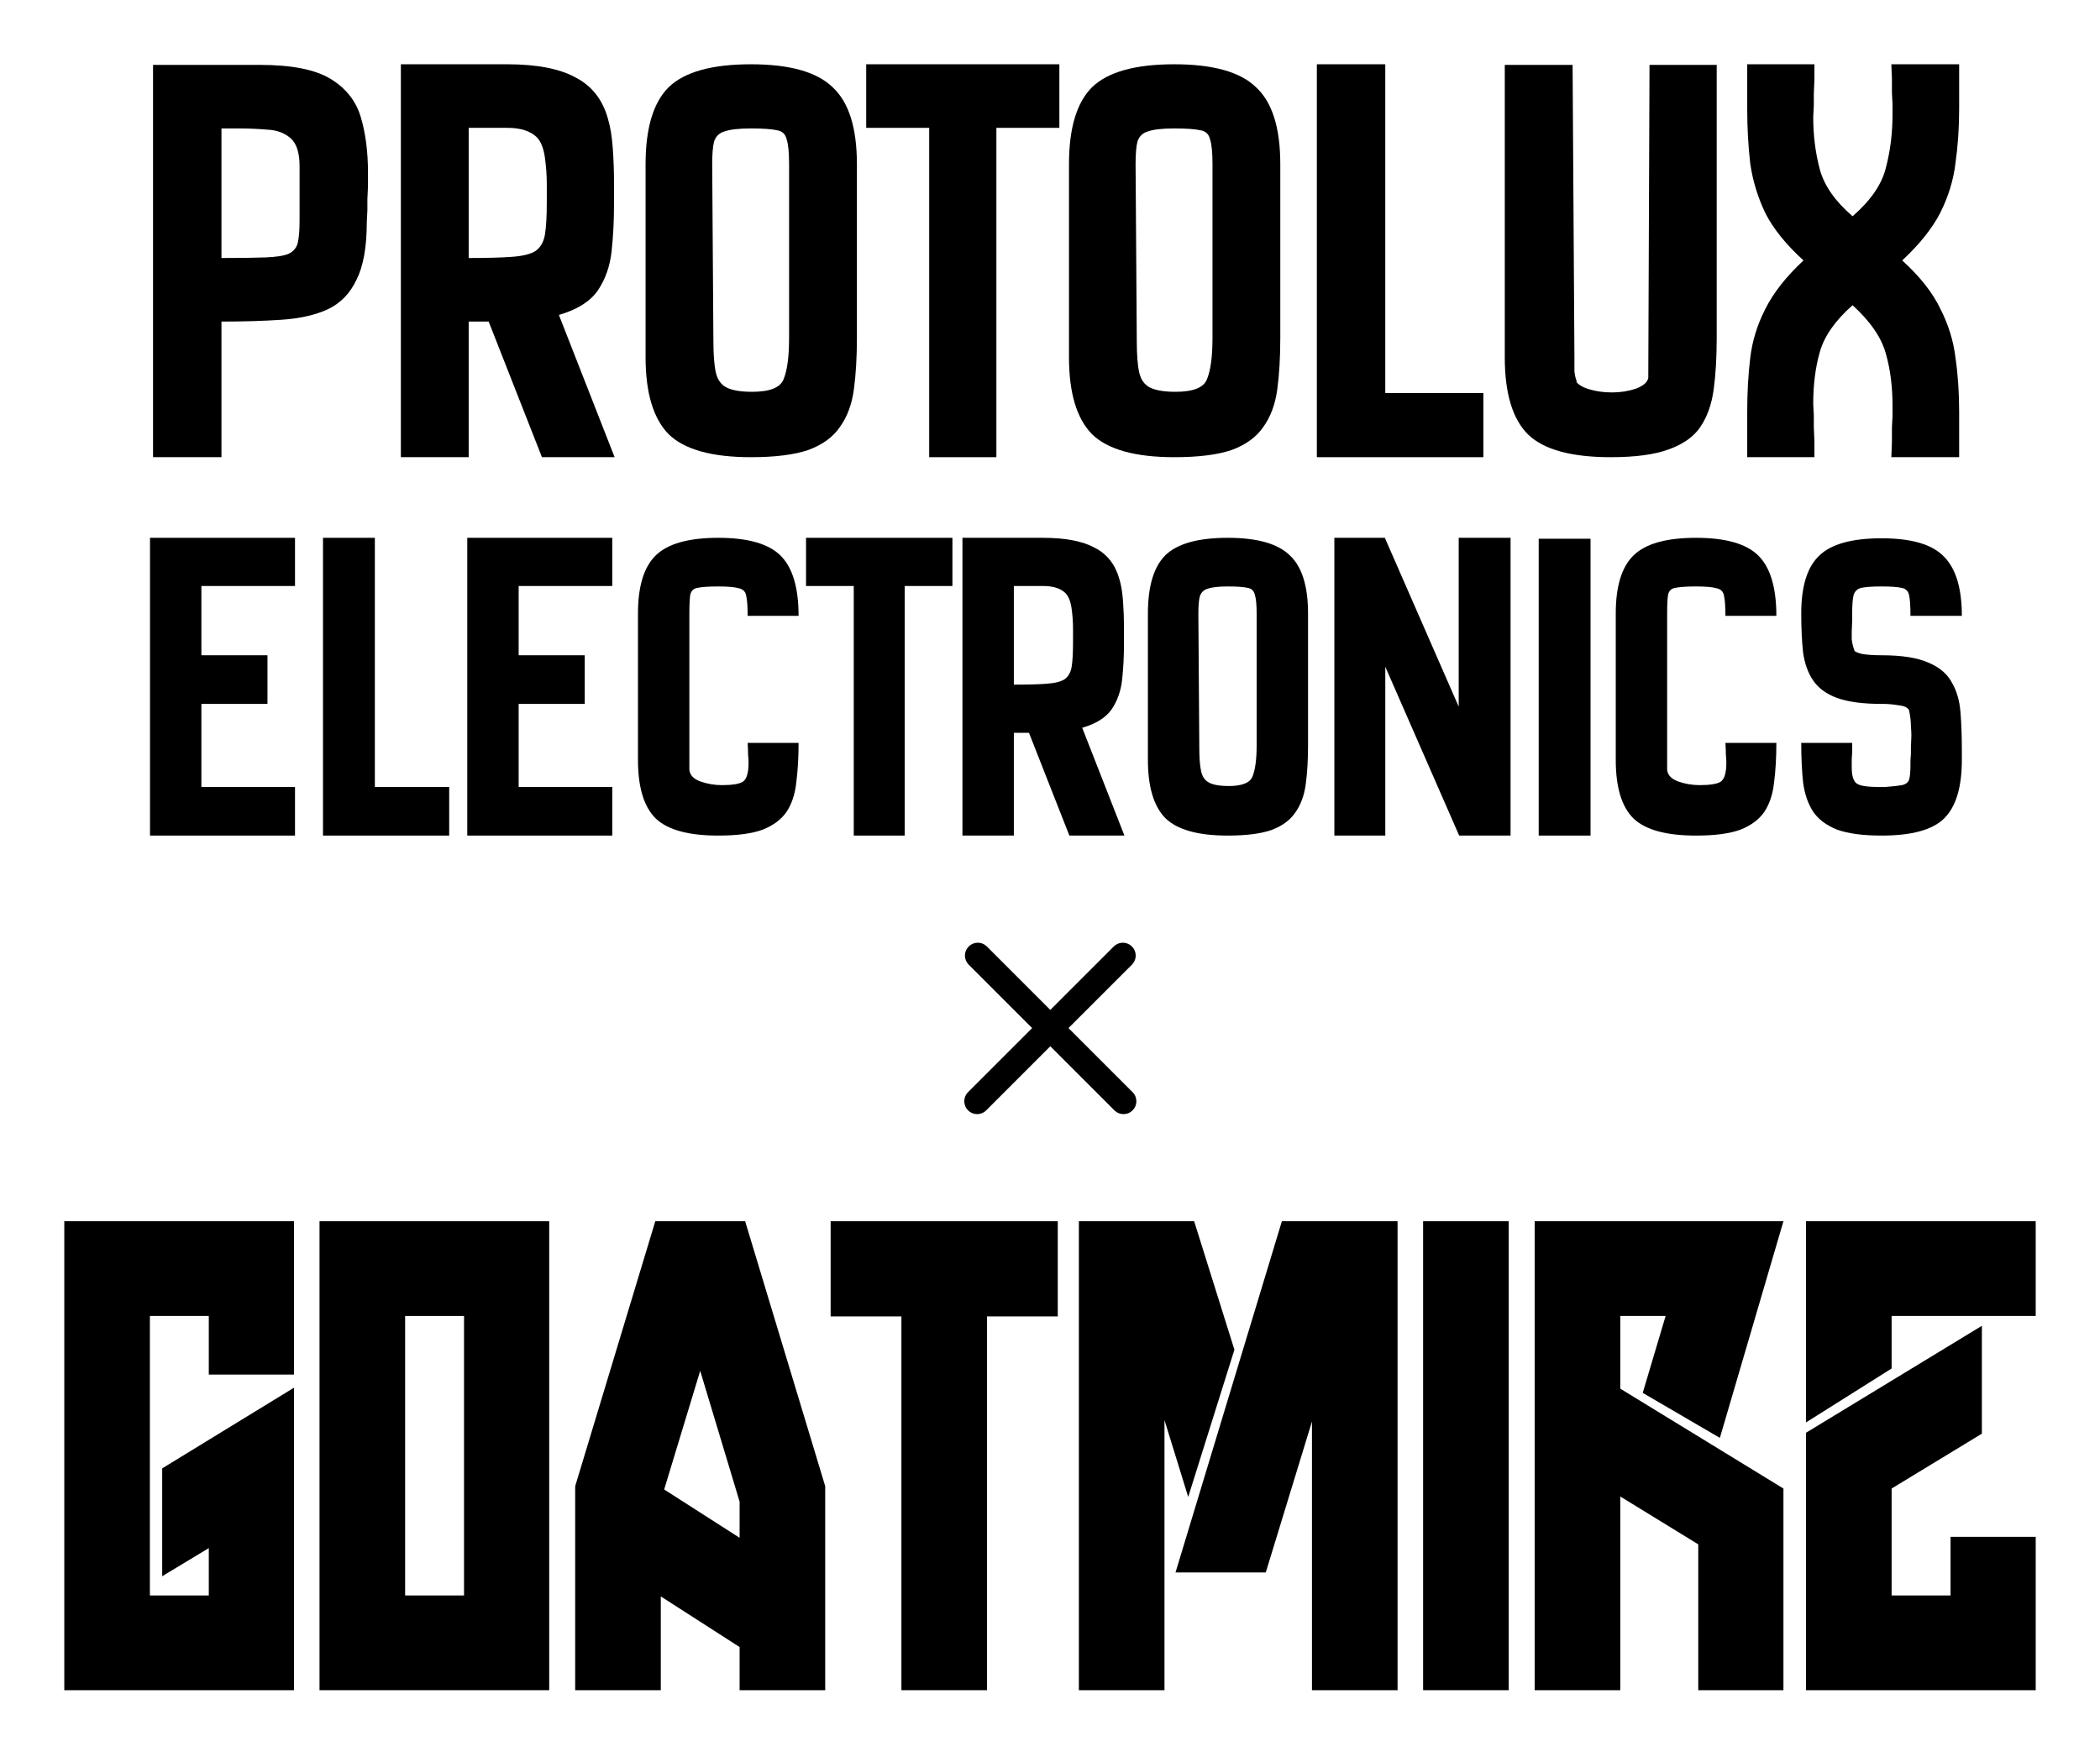 <svg width="98" height="82" viewBox="0 0 98 82" fill="none" xmlns="http://www.w3.org/2000/svg">
<rect width="98" height="82" fill="white"/>
<path d="M81.537 21.339V19.22C81.537 18.316 81.584 17.477 81.678 16.705C81.772 15.914 82.007 15.151 82.384 14.416C82.761 13.662 83.354 12.909 84.164 12.155C83.354 11.421 82.761 10.686 82.384 9.951C82.026 9.198 81.791 8.425 81.678 7.634C81.584 6.824 81.537 5.976 81.537 5.091V3H84.673V3.678L84.645 4.385V4.922L84.617 5.458C84.617 6.325 84.72 7.144 84.927 7.917C85.135 8.67 85.643 9.396 86.453 10.093C87.301 9.358 87.819 8.604 88.007 7.832C88.215 7.041 88.318 6.212 88.318 5.345V4.865L88.29 4.328V3.65L88.262 3H91.427V5.091C91.427 5.958 91.37 6.796 91.257 7.606C91.163 8.397 90.927 9.17 90.551 9.923C90.174 10.658 89.58 11.402 88.77 12.155C89.599 12.909 90.193 13.662 90.551 14.416C90.927 15.151 91.163 15.914 91.257 16.705C91.37 17.477 91.427 18.316 91.427 19.22V21.339H88.262L88.29 20.633V19.954L88.318 19.418V18.937C88.318 18.052 88.215 17.242 88.007 16.507C87.8 15.754 87.282 15 86.453 14.246C85.643 14.962 85.135 15.688 84.927 16.422C84.72 17.138 84.617 17.948 84.617 18.852L84.645 19.389V19.926L84.673 20.604V21.339H81.537Z" fill="black"/>
<path d="M75.168 21.339C73.341 21.339 72.06 20.991 71.325 20.294C70.59 19.578 70.223 18.372 70.223 16.677V3.028H73.388L73.473 16.677V16.818C73.473 16.969 73.473 17.138 73.473 17.326C73.492 17.515 73.529 17.675 73.586 17.807H73.558C73.652 17.958 73.859 18.08 74.179 18.174C74.499 18.268 74.848 18.316 75.225 18.316C75.62 18.316 75.988 18.259 76.327 18.146C76.685 18.014 76.882 17.845 76.92 17.637L76.977 3.028H80.113V15.772C80.113 16.677 80.066 17.477 79.972 18.174C79.878 18.871 79.671 19.455 79.35 19.926C79.049 20.378 78.559 20.727 77.881 20.972C77.222 21.217 76.317 21.339 75.168 21.339Z" fill="black"/>
<path d="M61.453 21.339V3H64.646V18.344H69.223V21.339H61.453Z" fill="black"/>
<path d="M54.802 21.339C52.975 21.339 51.694 20.981 50.959 20.265C50.243 19.531 49.886 18.334 49.886 16.677V7.662C49.886 5.986 50.243 4.79 50.959 4.074C51.694 3.358 52.975 3 54.802 3C56.611 3 57.882 3.358 58.617 4.074C59.371 4.771 59.747 5.967 59.747 7.662V15.772C59.747 16.677 59.7 17.477 59.606 18.174C59.512 18.871 59.295 19.455 58.956 19.926C58.636 20.397 58.146 20.755 57.487 21C56.827 21.226 55.933 21.339 54.802 21.339ZM54.859 18.287C55.688 18.287 56.178 18.09 56.328 17.694C56.498 17.279 56.583 16.639 56.583 15.772V7.662C56.583 7.116 56.545 6.73 56.469 6.504C56.413 6.259 56.262 6.118 56.017 6.08C55.773 6.024 55.367 5.995 54.802 5.995C54.237 5.995 53.823 6.042 53.559 6.137C53.314 6.212 53.154 6.372 53.079 6.617C53.022 6.843 52.994 7.192 52.994 7.662L53.05 15.914C53.05 16.554 53.088 17.044 53.163 17.383C53.239 17.722 53.408 17.958 53.672 18.09C53.936 18.221 54.331 18.287 54.859 18.287Z" fill="black"/>
<path d="M43.362 21.339V5.967H40.423V3H49.437V5.967H46.498V21.339H43.362Z" fill="black"/>
<path d="M35.044 21.339C33.217 21.339 31.936 20.981 31.201 20.265C30.485 19.531 30.127 18.334 30.127 16.677V7.662C30.127 5.986 30.485 4.79 31.201 4.074C31.936 3.358 33.217 3 35.044 3C36.853 3 38.124 3.358 38.859 4.074C39.612 4.771 39.989 5.967 39.989 7.662V15.772C39.989 16.677 39.942 17.477 39.848 18.174C39.754 18.871 39.537 19.455 39.198 19.926C38.878 20.397 38.388 20.755 37.729 21C37.069 21.226 36.175 21.339 35.044 21.339ZM35.101 18.287C35.93 18.287 36.419 18.09 36.57 17.694C36.74 17.279 36.824 16.639 36.824 15.772V7.662C36.824 7.116 36.787 6.73 36.711 6.504C36.655 6.259 36.504 6.118 36.259 6.08C36.014 6.024 35.609 5.995 35.044 5.995C34.479 5.995 34.065 6.042 33.801 6.137C33.556 6.212 33.396 6.372 33.321 6.617C33.264 6.843 33.236 7.192 33.236 7.662L33.292 15.914C33.292 16.554 33.33 17.044 33.405 17.383C33.481 17.722 33.65 17.958 33.914 18.09C34.178 18.221 34.573 18.287 35.101 18.287Z" fill="black"/>
<path d="M18.707 21.339V3H23.68C25.055 3 26.12 3.207 26.873 3.622C27.627 4.017 28.126 4.658 28.371 5.543C28.484 5.92 28.559 6.381 28.597 6.928C28.635 7.474 28.654 7.992 28.654 8.482C28.654 8.972 28.654 9.33 28.654 9.556C28.654 10.309 28.616 11.034 28.541 11.732C28.465 12.429 28.249 13.041 27.891 13.568C27.533 14.077 26.93 14.454 26.082 14.699L28.682 21.339H25.291L22.804 15.009H21.872V21.339H18.707ZM21.872 12.042C22.738 12.042 23.416 12.024 23.906 11.986C24.415 11.948 24.782 11.854 25.008 11.703C25.234 11.534 25.376 11.279 25.432 10.94C25.489 10.582 25.517 10.083 25.517 9.443C25.517 9.273 25.517 8.991 25.517 8.595C25.517 8.199 25.489 7.794 25.432 7.38C25.376 6.947 25.253 6.626 25.065 6.419C24.764 6.118 24.302 5.967 23.68 5.967H21.872V12.042Z" fill="black"/>
<path d="M7.142 21.339V3.028H12.115C13.604 3.028 14.706 3.245 15.421 3.678C16.137 4.111 16.608 4.705 16.834 5.458C17.06 6.212 17.173 7.078 17.173 8.058V8.68L17.145 9.301V9.81L17.117 10.375C17.117 11.524 16.957 12.419 16.636 13.06C16.335 13.7 15.883 14.162 15.28 14.444C14.696 14.708 13.98 14.868 13.133 14.925C12.304 14.981 11.371 15.009 10.335 15.009V21.339H7.142ZM10.335 12.042C11.22 12.042 11.908 12.033 12.398 12.014C12.888 11.995 13.246 11.939 13.472 11.845C13.698 11.732 13.839 11.562 13.896 11.336C13.952 11.091 13.98 10.742 13.98 10.29V7.747C13.98 7.126 13.839 6.692 13.556 6.447C13.274 6.203 12.916 6.071 12.483 6.052C12.049 6.014 11.597 5.995 11.126 5.995H10.335V12.042Z" fill="black"/>
<path d="M87.806 39C86.935 39 86.243 38.907 85.729 38.722C85.229 38.522 84.858 38.243 84.615 37.886C84.373 37.515 84.216 37.058 84.144 36.516C84.087 35.974 84.058 35.36 84.058 34.674H86.435V35.081L86.414 35.467V35.809C86.414 36.166 86.478 36.409 86.607 36.537C86.735 36.666 87.078 36.73 87.635 36.73H87.999C88.356 36.702 88.612 36.673 88.769 36.644C88.941 36.602 89.048 36.516 89.091 36.388C89.134 36.245 89.155 36.016 89.155 35.702V35.467L89.176 35.188V34.889L89.198 34.332C89.198 34.232 89.191 34.082 89.176 33.882C89.176 33.682 89.148 33.44 89.091 33.154C89.034 33.026 88.87 32.947 88.598 32.918C88.341 32.876 88.106 32.854 87.892 32.854H87.806C86.935 32.854 86.243 32.761 85.729 32.576C85.229 32.39 84.858 32.119 84.615 31.762C84.373 31.405 84.216 30.97 84.144 30.456C84.087 29.928 84.058 29.321 84.058 28.636C84.058 27.365 84.337 26.466 84.894 25.938C85.45 25.395 86.421 25.124 87.806 25.124C89.205 25.124 90.176 25.409 90.718 25.98C91.275 26.537 91.553 27.458 91.553 28.743H89.155C89.155 28.286 89.134 27.965 89.091 27.779C89.048 27.579 88.927 27.465 88.727 27.436C88.541 27.394 88.234 27.372 87.806 27.372C87.378 27.372 87.064 27.394 86.864 27.436C86.678 27.479 86.557 27.593 86.5 27.779C86.457 27.95 86.435 28.236 86.435 28.636V28.978L86.414 29.471C86.414 29.542 86.414 29.663 86.414 29.835C86.428 29.992 86.471 30.17 86.543 30.37C86.557 30.413 86.671 30.463 86.885 30.52C87.114 30.563 87.421 30.584 87.806 30.584C88.748 30.584 89.476 30.698 89.99 30.927C90.504 31.141 90.868 31.448 91.082 31.848C91.311 32.233 91.446 32.697 91.489 33.24C91.532 33.768 91.553 34.353 91.553 34.996V35.467C91.553 36.752 91.275 37.665 90.718 38.208C90.176 38.736 89.205 39 87.806 39Z" fill="black"/>
<path d="M79.149 39C77.765 39 76.794 38.736 76.237 38.208C75.68 37.665 75.402 36.752 75.402 35.467V28.636C75.402 27.379 75.673 26.48 76.216 25.938C76.772 25.381 77.75 25.102 79.149 25.102C80.534 25.102 81.505 25.381 82.062 25.938C82.618 26.494 82.897 27.429 82.897 28.743H80.52C80.52 28.314 80.498 28.008 80.456 27.822C80.427 27.622 80.313 27.501 80.113 27.458C79.927 27.401 79.606 27.372 79.149 27.372C78.707 27.372 78.386 27.394 78.186 27.436C78 27.465 77.886 27.572 77.843 27.758C77.815 27.929 77.8 28.222 77.8 28.636V35.938C77.829 36.181 78 36.359 78.314 36.473C78.628 36.587 78.964 36.645 79.321 36.645C79.792 36.645 80.113 36.594 80.284 36.495C80.47 36.38 80.563 36.081 80.563 35.595C80.563 35.481 80.555 35.36 80.541 35.231C80.541 35.088 80.534 34.903 80.52 34.674H82.897C82.897 35.36 82.861 35.974 82.79 36.516C82.733 37.059 82.583 37.515 82.34 37.886C82.097 38.243 81.726 38.522 81.227 38.722C80.727 38.907 80.034 39 79.149 39Z" fill="black"/>
<path d="M71.806 39V25.145H74.225V39H71.806Z" fill="black"/>
<path d="M62.27 39V25.102H64.626L68.073 32.983V25.102H70.493V39H68.095L64.647 31.12V39H62.27Z" fill="black"/>
<path d="M57.295 39C55.91 39 54.939 38.729 54.383 38.186C53.84 37.63 53.569 36.723 53.569 35.467V28.636C53.569 27.365 53.84 26.459 54.383 25.916C54.939 25.374 55.91 25.102 57.295 25.102C58.665 25.102 59.629 25.374 60.186 25.916C60.757 26.444 61.042 27.351 61.042 28.636V34.782C61.042 35.467 61.007 36.073 60.935 36.602C60.864 37.13 60.7 37.572 60.443 37.929C60.2 38.286 59.829 38.557 59.329 38.743C58.83 38.914 58.151 39 57.295 39ZM57.338 36.687C57.966 36.687 58.337 36.537 58.451 36.238C58.58 35.923 58.644 35.438 58.644 34.782V28.636C58.644 28.222 58.615 27.929 58.558 27.758C58.516 27.572 58.401 27.465 58.216 27.436C58.03 27.394 57.723 27.372 57.295 27.372C56.867 27.372 56.553 27.408 56.353 27.479C56.167 27.537 56.046 27.658 55.989 27.843C55.946 28.015 55.924 28.279 55.924 28.636L55.967 34.889C55.967 35.374 55.996 35.745 56.053 36.002C56.11 36.259 56.239 36.438 56.438 36.537C56.638 36.637 56.938 36.687 57.338 36.687Z" fill="black"/>
<path d="M44.914 39V25.102H48.683C49.725 25.102 50.532 25.259 51.103 25.573C51.674 25.873 52.052 26.359 52.238 27.03C52.324 27.315 52.381 27.665 52.409 28.079C52.438 28.493 52.452 28.886 52.452 29.257C52.452 29.628 52.452 29.899 52.452 30.07C52.452 30.642 52.423 31.191 52.366 31.719C52.309 32.248 52.145 32.712 51.874 33.111C51.603 33.497 51.146 33.782 50.503 33.968L52.473 39H49.904L48.019 34.203H47.313V39H44.914ZM47.313 31.955C47.969 31.955 48.483 31.941 48.855 31.912C49.24 31.884 49.518 31.812 49.69 31.698C49.861 31.569 49.968 31.377 50.011 31.12C50.054 30.849 50.075 30.47 50.075 29.985C50.075 29.856 50.075 29.642 50.075 29.342C50.075 29.043 50.054 28.736 50.011 28.422C49.968 28.093 49.875 27.851 49.733 27.694C49.504 27.465 49.154 27.351 48.683 27.351H47.313V31.955Z" fill="black"/>
<path d="M39.842 39V27.351H37.615V25.102H44.446V27.351H42.219V39H39.842Z" fill="black"/>
<path d="M33.52 39C32.135 39 31.164 38.736 30.607 38.208C30.05 37.665 29.772 36.752 29.772 35.467V28.636C29.772 27.379 30.043 26.48 30.586 25.938C31.143 25.381 32.12 25.102 33.52 25.102C34.904 25.102 35.875 25.381 36.432 25.938C36.989 26.494 37.267 27.429 37.267 28.743H34.89C34.89 28.314 34.869 28.008 34.826 27.822C34.797 27.622 34.683 27.501 34.483 27.458C34.297 27.401 33.976 27.372 33.52 27.372C33.077 27.372 32.756 27.394 32.556 27.436C32.37 27.465 32.256 27.572 32.213 27.758C32.185 27.929 32.17 28.222 32.17 28.636V35.938C32.199 36.181 32.37 36.359 32.684 36.473C32.998 36.587 33.334 36.645 33.691 36.645C34.162 36.645 34.483 36.594 34.654 36.495C34.84 36.38 34.933 36.081 34.933 35.595C34.933 35.481 34.926 35.36 34.911 35.231C34.911 35.088 34.904 34.903 34.89 34.674H37.267C37.267 35.36 37.231 35.974 37.16 36.516C37.103 37.059 36.953 37.515 36.71 37.886C36.468 38.243 36.096 38.522 35.597 38.722C35.097 38.907 34.405 39 33.52 39Z" fill="black"/>
<path d="M21.806 39V25.102H28.572V27.351H24.204V30.584H27.288V32.854H24.204V36.73H28.572V39H21.806Z" fill="black"/>
<path d="M15.073 39V25.102H17.493V36.73H20.962V39H15.073Z" fill="black"/>
<path d="M7 39V25.102H13.767V27.351H9.398V30.584H12.482V32.854H9.398V36.73H13.767V39H7Z" fill="black"/>
<path d="M13.719 64.157V57H3V78.888H13.719V64.77L7.569 68.535V73.569L9.744 72.256V74.467H6.995V61.421H9.744V64.157H13.719Z" fill="black"/>
<path d="M14.911 57V78.888H25.63V57H14.911ZM21.655 74.467H18.906V61.422H21.655V74.467Z" fill="black"/>
<path d="M34.773 57H30.58L26.842 69.367V78.888H30.837V74.511L34.515 76.874V78.888H38.51V69.367L34.773 57ZM30.995 69.52L32.676 63.982L34.515 70.089V71.775L30.995 69.52Z" fill="black"/>
<path d="M49.363 57H38.763V61.443H42.066V78.888H46.06V61.443H49.363V57Z" fill="black"/>
<path d="M57.606 62.997L55.727 57H50.347V78.888H54.342V66.281L55.45 69.87L57.606 62.997ZM59.821 57L54.857 73.394H59.069L61.225 66.346V78.888H65.22V57H59.821Z" fill="black"/>
<path d="M70.407 57H66.412V78.888H70.407V57Z" fill="black"/>
<path d="M75.613 61.422H77.729L76.661 65.011L80.261 67.112L83.227 57H71.618V78.888H75.613V69.848L79.252 72.081V78.888H83.227V69.476L75.613 64.814V61.422Z" fill="black"/>
<path d="M91.025 74.467H88.276V69.476L92.488 66.915V61.881L84.281 66.872V78.888H95V71.731H91.025V74.467ZM84.281 57V66.39L88.276 63.873V61.422H95V57H84.281Z" fill="black"/>
<path d="M46.039 44.161C45.925 44.055 45.775 43.997 45.619 44C45.464 44.003 45.316 44.066 45.206 44.176C45.096 44.286 45.033 44.434 45.03 44.589C45.027 44.745 45.085 44.895 45.191 45.009L48.167 47.985L45.191 50.961C45.132 51.016 45.085 51.082 45.052 51.156C45.019 51.229 45.002 51.309 45 51.389C44.999 51.47 45.014 51.55 45.044 51.625C45.074 51.699 45.119 51.767 45.176 51.824C45.233 51.881 45.301 51.926 45.375 51.956C45.45 51.986 45.53 52.001 45.611 52C45.691 51.998 45.771 51.981 45.844 51.948C45.918 51.915 45.984 51.868 46.039 51.809L49.015 48.833L51.991 51.809C52.046 51.868 52.112 51.915 52.186 51.948C52.259 51.981 52.339 51.998 52.419 52C52.5 52.001 52.58 51.986 52.655 51.956C52.729 51.926 52.797 51.881 52.854 51.824C52.911 51.767 52.956 51.699 52.986 51.625C53.016 51.55 53.031 51.47 53.03 51.389C53.028 51.309 53.011 51.229 52.978 51.156C52.945 51.082 52.898 51.016 52.839 50.961L49.863 47.985L52.839 45.009C52.945 44.895 53.003 44.745 53 44.589C52.997 44.434 52.934 44.286 52.824 44.176C52.714 44.066 52.566 44.003 52.411 44C52.255 43.997 52.105 44.055 51.991 44.161L49.015 47.137L46.039 44.161Z" fill="black"/>
</svg>
